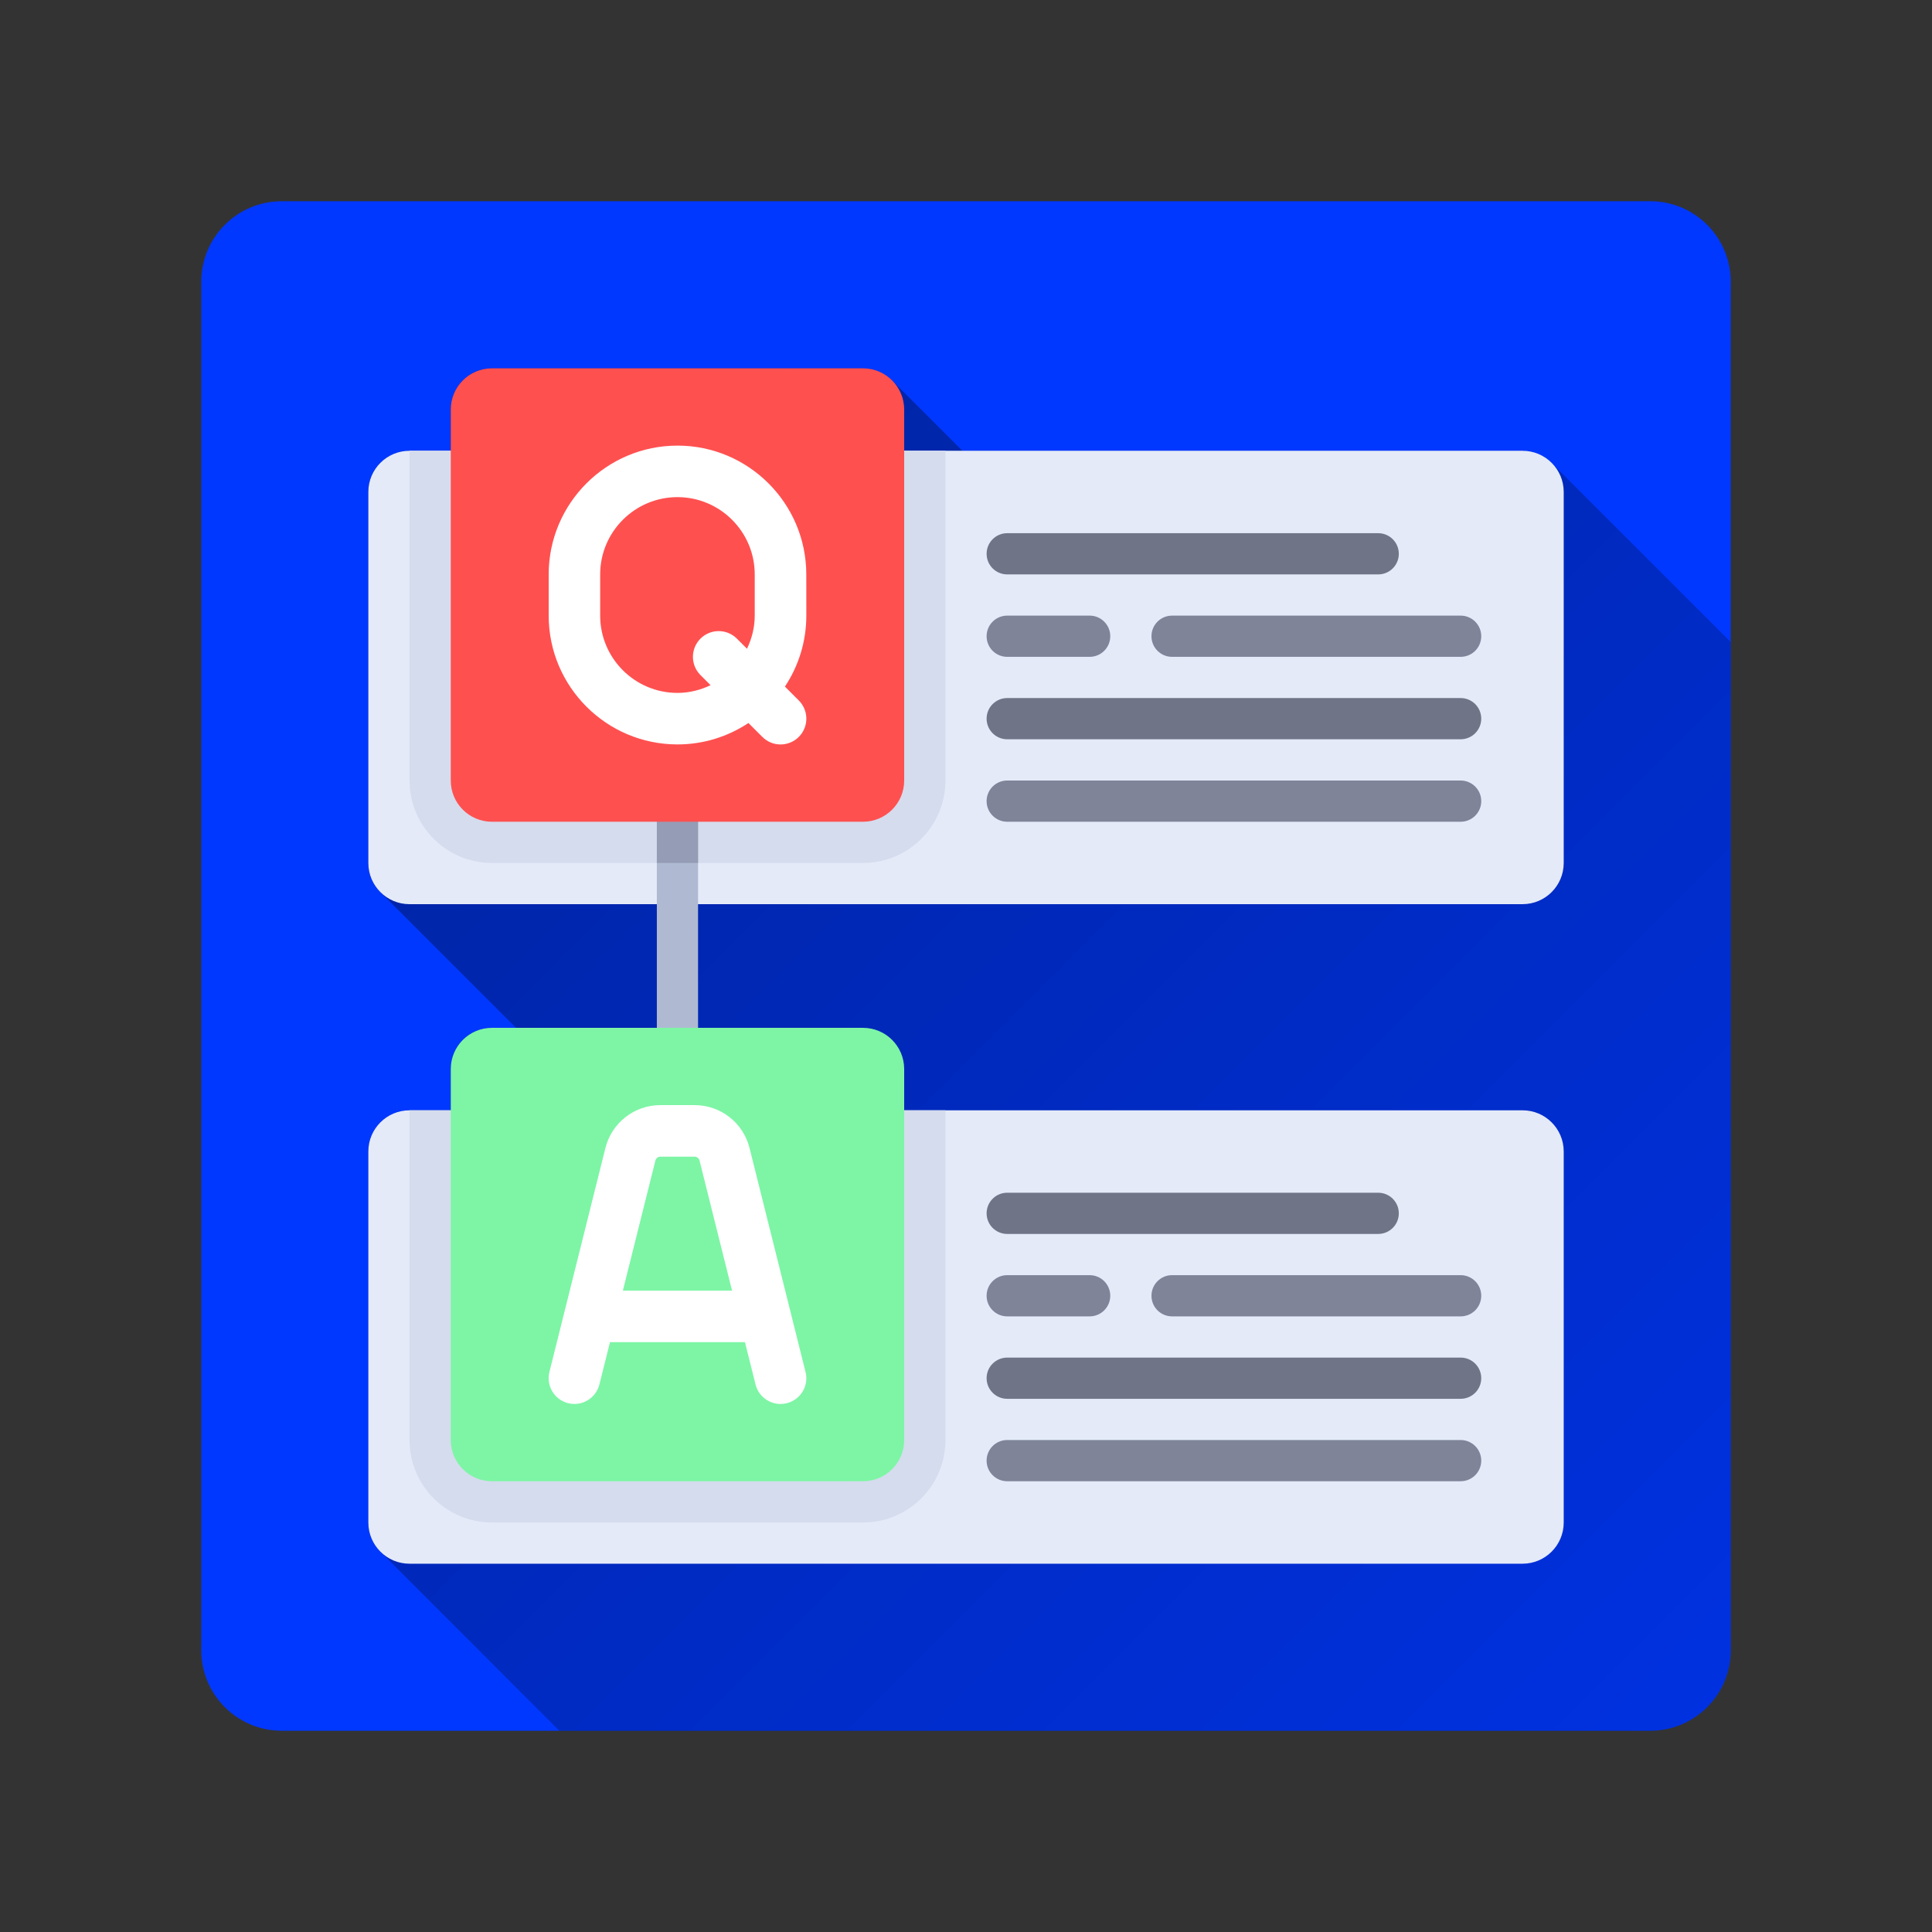 <svg version="1.1" xmlns="http://www.w3.org/2000/svg" xmlns:xlink="http://www.w3.org/1999/xlink" width="48" height="48"><rect width="100%" height="100%" fill="#333333" stroke="none"/><defs><linearGradient x1="9.15" y1="9.15" x2="57.588" y2="57.588" gradientUnits="userSpaceOnUse" id="color-1"><stop offset="0" stop-color="#000000" stop-opacity="0.39"></stop><stop offset="1" stop-color="#000000" stop-opacity="0"></stop></linearGradient><filter id="dropshadow-base"><feColorMatrix type="matrix" values="0 0 0 0 0  0 0 0 0 0  0 0 0 0 0  0 0 0 .8 0"></feColorMatrix> <feOffset dx="0" dy="1"></feOffset> <feGaussianBlur stdDeviation="1"></feGaussianBlur> <feComposite in="SourceGraphic"></feComposite></filter><filter id="dropshadow-banner" x="-10%" y="-10%" width="120%" height="130%"><feColorMatrix type="matrix" values="0 0 0 0 0  0 0 0 0 0  0 0 0 0 0  0 0 0 .4 0"></feColorMatrix> <feOffset dx="0" dy="1"></feOffset> <feGaussianBlur stdDeviation="0.5"></feGaussianBlur> <feComposite in="SourceGraphic"></feComposite></filter></defs><g fill="none" fill-rule="nonzero" stroke="none" stroke-width="none" stroke-linecap="butt" stroke-linejoin="miter" stroke-miterlimit="10" stroke-dasharray="" stroke-dashoffset="0" font-family="none" font-weight="none" font-size="none" text-anchor="none" style="mix-blend-mode: normal"><path d="M7,43c-1.105,0 -2,-0.895 -2,-2v-34c0,-1.105 0.895,-2 2,-2h34c1.105,0 2,0.895 2,2v34c0,1.105 -0.895,2 -2,2z" id="base 1 13" fill="#0038ff" stroke-width="1"></path><path d="M9.45,38.55c-0.185,-0.185 -0.3,-0.441 -0.3,-0.724v-9.217c0,-0.566 0.458,-1.024 1.024,-1.024h1.024v-1.024c0,-0.566 0.458,-1.024 1.024,-1.024h0.6l-3.372,-3.372c-0.185,-0.185 -0.3,-0.441 -0.3,-0.724v-9.217c0,-0.566 0.458,-1.024 1.024,-1.024h1.024v-1.024c-0,-0.566 0.458,-1.024 1.024,-1.024h9.217c0.283,0 0.539,0.115 0.724,0.3l1.748,1.748h13.913c0.283,0 0.539,0.115 0.724,0.3c0,0 0,0 0,0c0,0 0,0 0,0l4.45,4.45v25.051c0,1.105 -0.895,2 -2,2l-27.1,0z" fill="url(#color-1)" stroke-width="1"></path><path transform="translate(-11.639,-11.639) scale(1.485,1.485)" d="M33.31,34h-18.621c-0.381,0 -0.69,-0.309 -0.69,-0.69v-6.207c0,-0.381 0.309,-0.69 0.69,-0.69h0.69v-0.69c0,-0.381 0.309,-0.69 0.69,-0.69h2.759l0,-2.069h-4.138c-0.381,0 -0.69,-0.309 -0.69,-0.69v-6.207c0,-0.381 0.309,-0.69 0.69,-0.69h0.69v-0.69c-0,-0.381 0.309,-0.69 0.69,-0.69h6.207c0.381,0 0.69,0.309 0.69,0.69v0.69l10.345,0c0.381,0 0.69,0.309 0.69,0.69v6.207c0,0.381 -0.309,0.69 -0.69,0.69l-13.793,0v2.069h2.759c0.381,0 0.69,0.309 0.69,0.69v0.69h10.345c0.381,0 0.69,0.309 0.69,0.69v6.207c0,0.381 -0.309,0.69 -0.69,0.69z" fill="none" stroke-width="0"></path><g id="Layer_1 4" stroke-width="1"><path d="M37.826,38.85h-27.651c-0.566,0 -1.024,-0.458 -1.024,-1.024v-9.217c0,-0.566 0.458,-1.024 1.024,-1.024h27.651c0.566,0 1.024,0.458 1.024,1.024v9.217c0,0.566 -0.458,1.024 -1.024,1.024z" fill="#e4eaf8"></path><g fill="#707487"><path d="M34.241,30.657h-9.217c-0.283,0 -0.512,-0.229 -0.512,-0.512c0,-0.283 0.229,-0.512 0.512,-0.512h9.217c0.283,0 0.512,0.229 0.512,0.512c0,0.283 -0.229,0.512 -0.512,0.512z"></path><path d="M36.289,34.753h-11.265c-0.283,0 -0.512,-0.229 -0.512,-0.512c0,-0.283 0.229,-0.512 0.512,-0.512h11.265c0.283,0 0.512,0.229 0.512,0.512c0,0.283 -0.229,0.512 -0.512,0.512z"></path></g><g fill="#7f8499"><path d="M36.289,36.801h-11.265c-0.283,0 -0.512,-0.229 -0.512,-0.512c0,-0.283 0.229,-0.512 0.512,-0.512h11.265c0.283,0 0.512,0.229 0.512,0.512c0,0.283 -0.229,0.512 -0.512,0.512z"></path><path d="M27.072,32.705h-2.048c-0.283,0 -0.512,-0.229 -0.512,-0.512c0,-0.283 0.229,-0.512 0.512,-0.512h2.048c0.283,0 0.512,0.229 0.512,0.512c-0,0.283 -0.229,0.512 -0.512,0.512z"></path><path d="M36.289,32.705h-7.169c-0.283,0 -0.512,-0.229 -0.512,-0.512c0,-0.283 0.229,-0.512 0.512,-0.512h7.169c0.283,0 0.512,0.229 0.512,0.512c0,0.283 -0.229,0.512 -0.512,0.512z"></path></g><path d="M37.826,22.464h-27.651c-0.566,0 -1.024,-0.458 -1.024,-1.024v-9.217c0,-0.566 0.458,-1.024 1.024,-1.024h27.651c0.566,0 1.024,0.458 1.024,1.024v9.217c0,0.566 -0.458,1.024 -1.024,1.024z" fill="#e4eaf8"></path><g fill="#d5dced"><path d="M21.44,21.44h-9.217c-1.131,0 -2.048,-0.917 -2.048,-2.048v-8.193h13.314v8.193c-0,1.131 -0.917,2.048 -2.048,2.048z"></path><path d="M21.44,37.826h-9.217c-1.131,0 -2.048,-0.917 -2.048,-2.048v-8.193h13.314v8.193c-0,1.131 -0.917,2.048 -2.048,2.048z"></path></g><g fill="#707487"><path d="M34.241,14.271h-9.217c-0.283,0 -0.512,-0.229 -0.512,-0.512c0,-0.283 0.229,-0.512 0.512,-0.512h9.217c0.283,0 0.512,0.229 0.512,0.512c-0,0.283 -0.229,0.512 -0.512,0.512z"></path><path d="M36.289,18.367h-11.265c-0.283,0 -0.512,-0.229 -0.512,-0.512c0,-0.283 0.229,-0.512 0.512,-0.512h11.265c0.283,0 0.512,0.229 0.512,0.512c0,0.283 -0.229,0.512 -0.512,0.512z"></path></g><g fill="#7f8499"><path d="M36.289,20.416h-11.265c-0.283,0 -0.512,-0.229 -0.512,-0.512c0,-0.283 0.229,-0.512 0.512,-0.512h11.265c0.283,0 0.512,0.229 0.512,0.512c0,0.283 -0.229,0.512 -0.512,0.512z"></path><path d="M27.072,16.319h-2.048c-0.283,0 -0.512,-0.229 -0.512,-0.512c0,-0.283 0.229,-0.512 0.512,-0.512h2.048c0.283,0 0.512,0.229 0.512,0.512c-0,0.283 -0.229,0.512 -0.512,0.512z"></path><path d="M36.289,16.319h-7.169c-0.283,0 -0.512,-0.229 -0.512,-0.512c0,-0.283 0.229,-0.512 0.512,-0.512h7.169c0.283,0 0.512,0.229 0.512,0.512c0,0.283 -0.229,0.512 -0.512,0.512z"></path></g><path d="M16.319,26.048v-6.145h1.024v6.145z" fill="#afb9d2"></path><path d="M16.319,21.44v-1.536h1.024v1.536z" fill="#959cb5"></path><path d="M21.44,20.416h-9.217c-0.566,0 -1.024,-0.458 -1.024,-1.024v-9.217c-0,-0.566 0.458,-1.024 1.024,-1.024h9.217c0.566,0 1.024,0.458 1.024,1.024v9.217c-0,0.566 -0.459,1.024 -1.024,1.024z" fill="#ff5050"></path><path d="M20.032,14.271c0,-1.765 -1.436,-3.2 -3.2,-3.2c-1.765,0 -3.2,1.436 -3.2,3.2v1.024c0,1.765 1.436,3.2 3.2,3.2c0.651,0 1.257,-0.197 1.763,-0.532l0.345,0.345c0.125,0.125 0.289,0.188 0.453,0.188c0.164,0 0.328,-0.063 0.453,-0.188c0.25,-0.25 0.25,-0.655 0,-0.905l-0.345,-0.345c0.336,-0.506 0.532,-1.112 0.532,-1.763zM18.308,15.867c-0.25,-0.25 -0.655,-0.25 -0.905,0c-0.25,0.25 -0.25,0.655 0,0.905l0.251,0.251c-0.25,0.12 -0.527,0.192 -0.823,0.192c-1.059,0 -1.92,-0.861 -1.92,-1.92v-1.024c0,-1.059 0.862,-1.92 1.92,-1.92c1.059,0 1.92,0.861 1.92,1.92v1.024c0,0.296 -0.073,0.572 -0.192,0.823z" fill="#ffffff"></path><path d="M21.44,36.801h-9.217c-0.566,0 -1.024,-0.458 -1.024,-1.024v-9.217c0,-0.566 0.458,-1.024 1.024,-1.024h9.217c0.566,0 1.024,0.458 1.024,1.024v9.217c-0,0.566 -0.459,1.024 -1.024,1.024z" fill="#7df5a5"></path><path d="M20.013,34.086l-1.391,-5.564c-0.157,-0.628 -0.719,-1.066 -1.366,-1.066h-0.849c-0.647,0 -1.209,0.439 -1.366,1.067l-1.391,5.563c-0.086,0.343 0.123,0.69 0.466,0.776c0.342,0.086 0.69,-0.123 0.776,-0.466l0.263,-1.051h3.353l0.263,1.051c0.073,0.291 0.334,0.485 0.621,0.485c0.052,0 0.103,-0.006 0.156,-0.019c0.343,-0.086 0.552,-0.433 0.466,-0.776zM15.475,32.065l0.808,-3.231c0.014,-0.057 0.065,-0.097 0.124,-0.097h0.849c0.059,0 0.11,0.04 0.124,0.097l0.808,3.232z" fill="#ffffff"></path><g fill="#000000" font-family="Roboto, sans-serif" font-weight="normal" font-size="14" text-anchor="start"></g><g fill="#000000" font-family="Roboto, sans-serif" font-weight="normal" font-size="14" text-anchor="start"></g><g fill="#000000" font-family="Roboto, sans-serif" font-weight="normal" font-size="14" text-anchor="start"></g><g fill="#000000" font-family="Roboto, sans-serif" font-weight="normal" font-size="14" text-anchor="start"></g><g fill="#000000" font-family="Roboto, sans-serif" font-weight="normal" font-size="14" text-anchor="start"></g><g fill="#000000" font-family="Roboto, sans-serif" font-weight="normal" font-size="14" text-anchor="start"></g><g fill="#000000" font-family="Roboto, sans-serif" font-weight="normal" font-size="14" text-anchor="start"></g><g fill="#000000" font-family="Roboto, sans-serif" font-weight="normal" font-size="14" text-anchor="start"></g><g fill="#000000" font-family="Roboto, sans-serif" font-weight="normal" font-size="14" text-anchor="start"></g><g fill="#000000" font-family="Roboto, sans-serif" font-weight="normal" font-size="14" text-anchor="start"></g><g fill="#000000" font-family="Roboto, sans-serif" font-weight="normal" font-size="14" text-anchor="start"></g><g fill="#000000" font-family="Roboto, sans-serif" font-weight="normal" font-size="14" text-anchor="start"></g><g fill="#000000" font-family="Roboto, sans-serif" font-weight="normal" font-size="14" text-anchor="start"></g><g fill="#000000" font-family="Roboto, sans-serif" font-weight="normal" font-size="14" text-anchor="start"></g><g fill="#000000" font-family="Roboto, sans-serif" font-weight="normal" font-size="14" text-anchor="start"></g></g><path d="M2,24c0,-12.15 9.85,-22 22,-22c12.15,0 22,9.85 22,22c0,12.15 -9.85,22 -22,22c-12.15,0 -22,-9.85 -22,-22z" id="base 1 9 1" fill="none" stroke-width="1"></path><path d="M2,24c0,-12.15 9.85,-22 22,-22c12.15,0 22,9.85 22,22c0,12.15 -9.85,22 -22,22c-12.15,0 -22,-9.85 -22,-22z" id="base 1 5 1" fill="none" stroke-width="1"></path><path d="M2,24c0,-12.15 9.85,-22 22,-22c12.15,0 22,9.85 22,22c0,12.15 -9.85,22 -22,22c-12.15,0 -22,-9.85 -22,-22z" id="base 1 1 1" fill="none" stroke-width="1"></path><g id="Layer_1 1 1" fill="#000000" stroke-width="1" font-family="Roboto, sans-serif" font-weight="normal" font-size="14" text-anchor="start"><g></g><g></g><g></g><g></g><g></g><g></g><g></g><g></g><g></g><g></g><g></g><g></g><g></g><g></g><g></g><g></g></g><rect x="2" y="2" width="44" height="22" fill="none" stroke-width="1"></rect><path d="M2,24v-22h44v22z" fill="none" stroke-width="1"></path><path d="M2,24v-22h44v22z" fill="none" stroke-width="1"></path><path d="M2,24v-22h44v22z" fill="none" stroke-width="1"></path><path d="M2,24v-22h44v22z" fill="none" stroke-width="1"></path><g id="Layer_1 2 1" fill="#000000" stroke-width="1" font-family="Roboto, sans-serif" font-weight="normal" font-size="14" text-anchor="start"><g></g><g></g><g></g><g></g><g></g><g></g><g></g><g></g><g></g><g></g><g></g><g></g><g></g><g></g><g></g><g></g><g></g><g></g><g></g></g><rect x="2" y="2" width="44" height="22" fill="none" stroke-width="1"></rect><path d="M2,24v-22h44v22z" fill="none" stroke-width="1"></path><path d="M2,24v-22h44v22z" fill="none" stroke-width="1"></path><path d="M2,24v-22h44v22z" fill="none" stroke-width="1"></path><path d="M2,24v-22h44v22z" fill="none" stroke-width="1"></path><g id="Layer_1 3 1" fill="#000000" stroke-width="1" font-family="Roboto, sans-serif" font-weight="normal" font-size="14" text-anchor="start"><g></g><g></g><g></g><g></g><g></g><g></g><g></g><g></g><g></g><g></g><g></g><g></g><g></g><g></g><g></g><g></g><g></g><g></g><g></g><g></g></g><rect x="2" y="2" width="44" height="22" fill="none" stroke-width="1"></rect><path d="M2,24v-22h44v22z" fill="none" stroke-width="1"></path><path d="M2,24v-22h44v22z" fill="none" stroke-width="1"></path><path d="M2,24v-22h44v22z" fill="none" stroke-width="1"></path><path d="M2,24v-22h44v22z" fill="none" stroke-width="1"></path></g></svg>